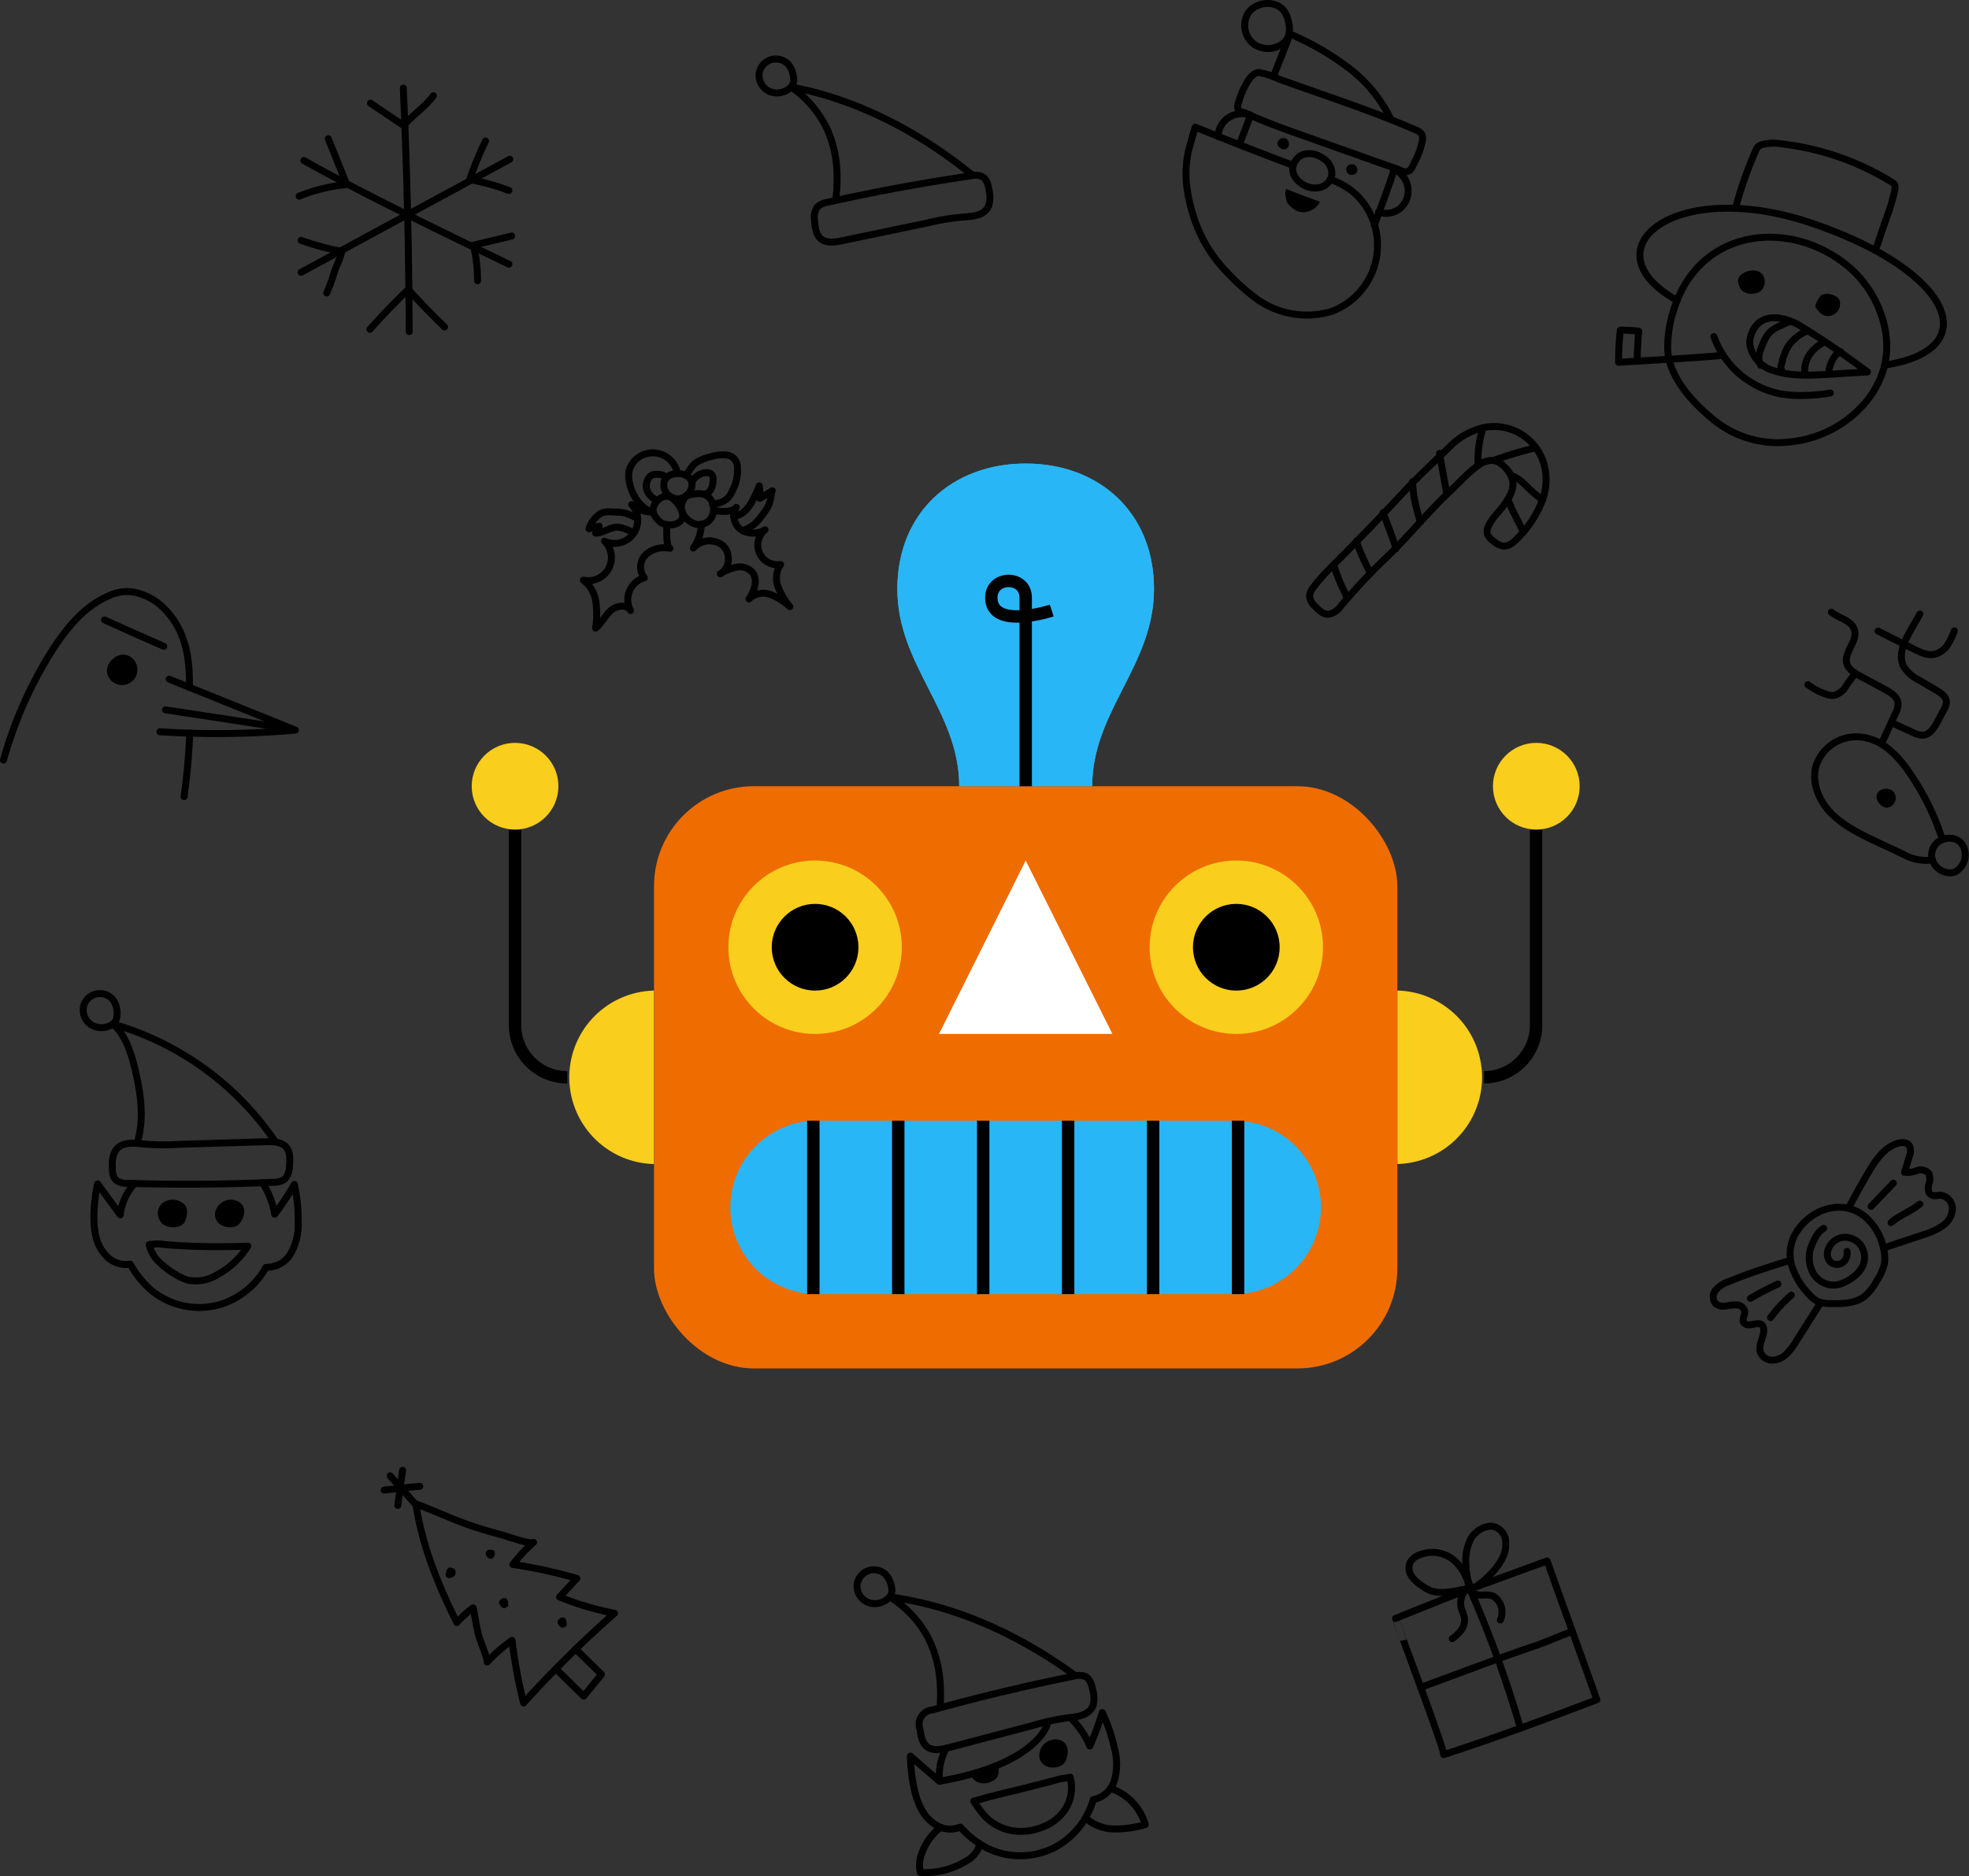 <svg xmlns="http://www.w3.org/2000/svg" viewBox="0 0 411.46 392.05"><rect x="0" y="0" width="411.46" height="392.05" fill="#333333" stroke="none"/><defs><style>.cls-1{fill:#29b6f6;}.cls-2,.cls-6{fill:none;stroke:#000;}.cls-2{stroke-miterlimit:10;stroke-width:2.59px;}.cls-3{fill:#f9ce1d;}.cls-4{fill:#ef6c00;}.cls-5{fill:#fff;}.cls-6{stroke-linecap:round;stroke-linejoin:round;stroke-width:1.45px;}</style></defs><title>Asset 1</title><g id="Layer_2" data-name="Layer 2"><g id="Layer_1-2" data-name="Layer 1"><path class="cls-1" d="M228.23,164.3c0-15.69,12.92-25.2,12.92-41.22s-11.53-26.21-26.81-26.21-26.82,10.18-26.82,26.21,12.93,25.53,12.93,41.22Z"/><path class="cls-2" d="M214.34,164.3V124.9c0-4.72-7.19-4.62-7.19,0,0,6.82,12.63,2.69,12.63,2.69"/><path class="cls-2" d="M310.12,225.13h0A10.91,10.91,0,0,0,321,214.22V173.36"/><circle class="cls-3" cx="321.04" cy="164.3" r="9.06"/><path class="cls-2" d="M118.55,225.13h0a10.91,10.91,0,0,1-10.92-10.91V173.36"/><circle class="cls-3" cx="107.63" cy="164.3" r="9.06"/><path class="cls-3" d="M136.67,243.26a18.13,18.13,0,0,1,0-36.25Z"/><path class="cls-3" d="M292,207a18.13,18.13,0,0,1,0,36.25Z"/><rect class="cls-4" x="136.67" y="164.3" width="155.33" height="121.67" rx="20.87" ry="20.87"/><circle class="cls-3" cx="258.35" cy="197.95" r="18.12"/><circle class="cls-3" cx="170.33" cy="197.95" r="18.12"/><circle cx="258.35" cy="197.95" r="9.06"/><circle cx="170.33" cy="197.95" r="9.06"/><path class="cls-1" d="M170.33,234.19a18.13,18.13,0,0,0,0,36.25h88a18.13,18.13,0,0,0,0-36.25Z"/><line class="cls-2" x1="169.96" y1="234.19" x2="169.96" y2="270.44"/><line class="cls-2" x1="187.71" y1="234.19" x2="187.71" y2="270.44"/><line class="cls-2" x1="205.46" y1="234.19" x2="205.46" y2="270.44"/><line class="cls-2" x1="223.21" y1="234.19" x2="223.21" y2="270.44"/><line class="cls-2" x1="240.97" y1="234.19" x2="240.97" y2="270.44"/><line class="cls-2" x1="258.72" y1="234.19" x2="258.72" y2="270.44"/><polygon class="cls-5" points="196.22 216.07 214.34 179.83 232.46 216.07 196.22 216.07"/><path class="cls-1" d="M228.23,164.3c0-15.69,12.92-25.2,12.92-41.22s-11.53-26.21-26.81-26.21-26.82,10.18-26.82,26.21,12.93,25.53,12.93,41.22Z"/><path class="cls-2" d="M214.34,164.3V124.9c0-4.72-7.19-4.62-7.19,0,0,6.82,12.63,2.69,12.63,2.69"/><path class="cls-6" d="M405.91,175.46a53.78,53.78,0,0,0-7.6-15c-2.45-3.22-5.38-6.13-9.81-6.47a8.84,8.84,0,0,0-9,6.08c-1,3.55.67,7.42,3.27,10s6,4.24,9.34,5.82l5.73,2.69a9.15,9.15,0,0,0,6,1.1"/><path class="cls-6" d="M405.24,175.78a3.45,3.45,0,0,0-1.41,4,4,4,0,0,0,3.42,2.61,3,3,0,0,0,1-.08,2.85,2.85,0,0,0,1-.57,4.07,4.07,0,0,0,1.39-3.59C410.33,175.34,407.54,174.43,405.24,175.78Z"/><path d="M392.14,166.7a2.48,2.48,0,0,0,1,1.61,1.8,1.8,0,0,0,1.2.49,2.06,2.06,0,0,0,1.27-3.43C394.5,164.3,392,164.85,392.14,166.7Z"/><path class="cls-6" d="M393.26,155.22l2.81-6.08a4.28,4.28,0,0,0,.57-2.18c-.15-1.37-1.51-2.23-2.72-2.88l-5.22-2.8c-1.15-.62-2.42-1.37-2.77-2.63-.65-2.35,2.28-4.6,1.61-7-.58-2-3.23-2.41-4.85-3.73"/><path class="cls-6" d="M387.67,140.69c-.62.88-1.19,1.64-1.82,2.53a4.3,4.3,0,0,1-2.57,2.11,3.7,3.7,0,0,1-1.67-.25,13.72,13.72,0,0,1-3.81-2"/><path class="cls-6" d="M395.21,151c1.57.7,3.07,1.41,4.64,2.12a4.28,4.28,0,0,0,2,.52c1.41-.1,2.31-1.51,3-2.77l1.36-2.56a3.37,3.37,0,0,0,.52-1.61c0-1.11-1.11-1.86-2.07-2.43l-3.55-2.09a8.07,8.07,0,0,1-3.29-2.87c-1.24-2.35.08-5.17,1.37-7.48l2-3.51"/><path class="cls-6" d="M392.46,131.88l7.47,3.76c1.37.7,2.88,1.41,4.38,1.08a4.56,4.56,0,0,0,2.63-1.89,13.44,13.44,0,0,0,1.46-3"/><path class="cls-6" d="M260.7,2.94a5,5,0,0,0,1.11,6.12,5.12,5.12,0,0,0,6.42-.1,3.64,3.64,0,0,0,.94-1.23,5.17,5.17,0,0,0,.07-3.21,6.18,6.18,0,0,0-.7-1.91C266.84-.16,262.28.28,260.7,2.94Z"/><path class="cls-6" d="M290.67,25a29.68,29.68,0,0,0-8.3-10.39,57.05,57.05,0,0,0-12.81-7.5c-1.26,3.41-3.47,8.91-3.47,8.91"/><path class="cls-6" d="M295.9,27.18c-7.84-3.44-15.94-6.16-24-9l-4.7-1.68a15.37,15.37,0,0,0-3.73-1.27c-1.17-.44-2.4,1.12-2.86,1.95a18,18,0,0,0-1.91,4.65,1.36,1.36,0,0,0,.09,1.14c.31.41.84.43,1.28.59.68.24,1.34.6,2,.88,1.35.58,2.71,1.13,4.09,1.66,2.74,1.06,5.51,2,8.28,3l10,3.55,5.07,1.8,2.48.87c.63.23,1.27.72,2,.57,1.06-.23,1.33-1.56,1.8-2.36a14.59,14.59,0,0,0,1.34-3.73,2.36,2.36,0,0,0-.07-1.81A2.57,2.57,0,0,0,295.9,27.18Z"/><path class="cls-6" d="M278,37.46a18.78,18.78,0,0,1,4,2.06,13.71,13.71,0,0,1,3.3,3.41,14.78,14.78,0,0,1-7,22.14,18,18,0,0,1-15.75-2.65,45.35,45.35,0,0,1-6.35-5.73,29.52,29.52,0,0,1-7.06-12.32c-1.26-4.41-1.77-8.32-.79-12.8.09-.43,1.37-5,1.42-5q10.19,4.13,20.49,8"/><path class="cls-6" d="M270.32,34.32a3,3,0,0,0,.14,2.36,4.45,4.45,0,0,0,1.63,1.76,4.8,4.8,0,0,0,3.67.75,3.32,3.32,0,0,0,2.54-2.59,3.66,3.66,0,0,0-1.49-3.29C274.72,31.68,271.51,31.41,270.32,34.32Z"/><path class="cls-6" d="M259.07,30.07c.83-2.36,1.55-4,2.23-6"/><path d="M267.26,29.25a1.27,1.27,0,0,0-.27.48,1,1,0,0,0,.21.92,1.8,1.8,0,0,0,.82.53,1,1,0,0,0,.24,0,.66.66,0,0,0,.28,0,1.17,1.17,0,0,0,.72-.54,1.47,1.47,0,0,0-.42-1.63A1.31,1.31,0,0,0,267.26,29.25Z"/><path d="M283.47,34.86a1.11,1.11,0,0,1,.07,1.1,1.09,1.09,0,0,1-.93.58,1,1,0,0,1-.38,0,1.22,1.22,0,0,1-.92-1.12,1.09,1.09,0,0,1,.55-.93,1.3,1.3,0,0,1,1.09-.08C283.23,34.47,283.3,34.61,283.47,34.86Z"/><path class="cls-6" d="M287.18,47.1c.3-1,3.64-9.55,4.21-12"/><path class="cls-6" d="M288.09,44.28a4.53,4.53,0,0,0,4.67-.89,4.84,4.84,0,0,0,1.38-4.58A5.25,5.25,0,0,0,291,35.19"/><path class="cls-6" d="M254.54,28.51a4.9,4.9,0,0,1,2-3.8,5.26,5.26,0,0,1,4.77-.65"/><path d="M268.74,39.53c0,.26-.14.51-.14.78a5.17,5.17,0,0,0,.11,1,3.67,3.67,0,0,0,.24.92,3,3,0,0,0,.72.9,5.19,5.19,0,0,0,1.3.94,3.41,3.41,0,0,0,2.73,0,4.25,4.25,0,0,0,1-.53,4.5,4.5,0,0,0,1.14-1.36c-2.37-.9-4.79-1.75-7.14-2.73Z"/><path class="cls-6" d="M17.49,210.17a3.71,3.71,0,0,0,1.43,3.89,4.07,4.07,0,0,0,4.19.23,2.58,2.58,0,0,0,1.05-.94,2.84,2.84,0,0,0,.3-1.25,4.89,4.89,0,0,0-.72-3A3.53,3.53,0,0,0,17.49,210.17Z"/><path class="cls-6" d="M24.12,240.48a5.87,5.87,0,0,0-.65,3.08c0,1.14,0,2.44.9,3.15a3.69,3.69,0,0,0,2.3.58q15.19.45,30.4-.21a4,4,0,0,0,2.41-.65,3.94,3.94,0,0,0,1-2.72c.14-1.38.22-2.92-.69-4s-2.67-1.16-4.16-1.12l-18.21.55a48.79,48.79,0,0,1-7.93-.12C27.65,238.82,25.27,238.67,24.12,240.48Z"/><path class="cls-6" d="M28.7,238.79c1.5-5.11.7-10.61-.59-15.78-.82-3.3-1.95-6.71-4.46-9a61.47,61.47,0,0,1,33.79,24.47"/><path class="cls-6" d="M28.13,247.32a11.83,11.83,0,0,0-3,6.34l0,.21-4.73-6.48a33.28,33.28,0,0,0-.77,6.53,17.18,17.18,0,0,0,.51,4.85,8.3,8.3,0,0,0,2.52,4.11,5.53,5.53,0,0,0,4.56,1.3h0a20.26,20.26,0,0,0,4.31,5.39,15.73,15.73,0,0,0,14.6,3,16.57,16.57,0,0,0,9.45-7.73h0a5.84,5.84,0,0,0,5.1-2.74,12.37,12.37,0,0,0,1.63-6.66,34,34,0,0,0-.8-7.92,61.41,61.41,0,0,1-4.1,6.23h0a17.71,17.71,0,0,0-2.56-6.6"/><path d="M33.23,252.37a3,3,0,0,0,.92,3.54,3.78,3.78,0,0,0,3,.44,2.46,2.46,0,0,0,1.22-.65,2.88,2.88,0,0,0,.6-1.55,3.08,3.08,0,0,0-.11-2,2.59,2.59,0,0,0-.66-.74,3.53,3.53,0,0,0-4.37.11A2.4,2.4,0,0,0,33.23,252.37Z"/><path d="M45.11,252.88a2.76,2.76,0,0,0-.19.94,2.53,2.53,0,0,0,1.1,2.06,3.56,3.56,0,0,0,2.19.59,2.69,2.69,0,0,0,1.46-.41,3.33,3.33,0,0,0,1-1.36C52.61,250.5,46.51,249.19,45.11,252.88Z"/><path class="cls-6" d="M51.79,260.4a17.06,17.06,0,0,1-6.41,6,8.55,8.55,0,0,1-6,1.14,9.65,9.65,0,0,1-2.64-1.19,16.79,16.79,0,0,1-3.45-2.58,7.24,7.24,0,0,1-2.12-3.68,10.46,10.46,0,0,1,3.35,0c1.4.12,2.8.21,4.2.28,2.77.13,5.56.18,8.34.14Q49.45,260.52,51.79,260.4Z"/><path class="cls-6" d="M158.62,15.49a3.73,3.73,0,0,0,2.1,3.58,4.07,4.07,0,0,0,4.16-.51,2.49,2.49,0,0,0,.87-1.11,2.92,2.92,0,0,0,.08-1.28,5,5,0,0,0-1.24-2.86A3.54,3.54,0,0,0,158.62,15.49Z"/><path class="cls-6" d="M206.6,43a5.9,5.9,0,0,0,.1-3.15c-.17-1.12-.44-2.39-1.43-2.94a3.68,3.68,0,0,0-2.37-.17q-15,2.2-29.9,5.52a4,4,0,0,0-2.26,1.06,4,4,0,0,0-.51,2.86c.1,1.37.28,2.91,1.36,3.78s2.84.67,4.29.37l17.84-3.72a47.67,47.67,0,0,1,7.83-1.27C203.41,45.22,205.78,45,206.6,43Z"/><path class="cls-6" d="M174.66,41.71c.59-5.3.32-9.93-1.85-14.8a22.62,22.62,0,0,0-7.45-8.72c13.32,2.47,26.36,9.11,37.55,18.19"/><path class="cls-6" d="M179.09,331.38a3.71,3.71,0,0,0,2.28,3.47,4.09,4.09,0,0,0,4.13-.72,2.61,2.61,0,0,0,.81-1.16,2.81,2.81,0,0,0,0-1.29,4.91,4.91,0,0,0-1.38-2.78A3.54,3.54,0,0,0,179.09,331.38Z"/><path class="cls-6" d="M228.43,356.35a6.06,6.06,0,0,0-.07-3.16c-.23-1.11-.57-2.36-1.58-2.86a3.72,3.72,0,0,0-2.38-.05q-14.91,3-29.57,7.06a3,3,0,0,0-2.57,4.06c.18,1.37.44,2.89,1.56,3.7s2.87.53,4.31.15l17.61-4.64a48.58,48.58,0,0,1,7.76-1.67C225.36,358.76,227.7,358.36,228.43,356.35Z"/><path class="cls-6" d="M196.46,356.73c.31-5.32-.19-9.93-2.62-14.67a22.58,22.58,0,0,0-7.88-8.33c13.42,1.78,26.79,7.73,38.43,16.22"/><path class="cls-6" d="M197.73,365.35a11.92,11.92,0,0,0-1.41,6.68c0,.07,0,.14,0,.21-2-1.69-4.12-3.55-6.07-5.25a33.24,33.24,0,0,0,.73,6.53,16.64,16.64,0,0,0,1.59,4.62,8.3,8.3,0,0,0,3.38,3.44,5.57,5.57,0,0,0,4.73.24h0a20.13,20.13,0,0,0,5.4,4.29,15.76,15.76,0,0,0,14.91-.36,16.57,16.57,0,0,0,7.47-9.67h0a5.83,5.83,0,0,0,4.36-3.82,12.45,12.45,0,0,0,.08-6.85,34.48,34.48,0,0,0-2.56-7.53,62.06,62.06,0,0,1-2.6,7h0a17.47,17.47,0,0,0-4-5.85"/><path d="M202.82,370.81a2.78,2.78,0,0,0,1.55,1.67,3.81,3.81,0,0,0,3-.25,2.57,2.57,0,0,0,1.05-.9,3,3,0,0,0,.23-1.65,6.93,6.93,0,0,0-.12-1"/><path d="M217.23,366.39a2.82,2.82,0,0,0,0,1,2.54,2.54,0,0,0,1.53,1.76,3.6,3.6,0,0,0,2.27.08,2.65,2.65,0,0,0,1.33-.73,3.29,3.29,0,0,0,.66-1.54C224,362.38,217.76,362.48,217.23,366.39Z"/><path class="cls-6" d="M218.81,360.48c-1.14,3.1-6.55,9-22.47,11.76"/><path class="cls-6" d="M196.54,381.9a11.66,11.66,0,0,0-3.93,5.45,6.77,6.77,0,0,0-.28,3.95,16.35,16.35,0,0,0,9.54-2.38,5.76,5.76,0,0,0,2.92-3.58"/><path class="cls-6" d="M226.84,379.89a9,9,0,0,0,5.91,2.32,22,22,0,0,0,6.58-.92,11.28,11.28,0,0,0-7.26-7.56"/><path class="cls-6" d="M223.65,371.4a8.74,8.74,0,0,1-.72,6.17,9.7,9.7,0,0,1-5,4.22,11.94,11.94,0,0,1-6.36.79,10.3,10.3,0,0,1-5.83-3.11,21,21,0,0,1-2.24-3.09c1.4-.33,2.78-.79,4.19-1.13l4.92-1.2q2.91-.72,5.81-1.47l2.9-.77C222.08,371.61,222.86,371.61,223.65,371.4Z"/><path class="cls-6" d="M39.67,153.21c-.21,4.68-.57,8.63-1.2,13.27"/><path class="cls-6" d="M.73,158.84a86.25,86.25,0,0,1,10.39-23.26c3-4.56,6.65-9,11.67-11.1a8.85,8.85,0,0,1,4.87-.79A12.14,12.14,0,0,1,33,126c6.72,5.47,6.55,13.37,6.6,17.69"/><path class="cls-6" d="M35.35,141.93l26.37,10.64a184.88,184.88,0,0,1-28.3.35"/><path d="M22.61,141.33a3.21,3.21,0,1,0,4.65-4.07C24.83,135.63,21.39,138.72,22.61,141.33Z"/><path class="cls-6" d="M21.85,129.55q6.16,2.82,12.38,5.51"/><path class="cls-6" d="M34.58,148.34l26.24,4"/><path class="cls-6" d="M301.69,366.68c10.76-3.49,21.53-7.5,32-11.48-3.27-9.26-7.13-19.77-10.39-29l-17.06,6.22c-3.43,1.25-14.66,5.81-14.66,5.81S302.16,366.51,301.69,366.68Z"/><path class="cls-6" d="M296.86,352.63c8.38-3.05,16.36-6.16,23.75-8.63,2.49-.83,5.33-2.14,7.93-3.08"/><path class="cls-6" d="M307.14,332a240.24,240.24,0,0,1,10.6,29.17"/><path class="cls-6" d="M304.12,326.3a7.07,7.07,0,0,0-7.91-1.18,3.4,3.4,0,0,0-1.5,1.33,2.92,2.92,0,0,0,.21,2.83,7.06,7.06,0,0,0,2.13,2.05,8.08,8.08,0,0,0,2.24,1.2,7.91,7.91,0,0,0,2.95.21,21.2,21.2,0,0,0,2.84-.44c.82-.19,1.94-.17,1.81-1.11A10,10,0,0,0,304.12,326.3Z"/><path class="cls-6" d="M306.33,327a10.33,10.33,0,0,1,.76-4.87,5.36,5.36,0,0,1,3.66-3.1,3.37,3.37,0,0,1,1.67.06,3.5,3.5,0,0,1,2.21,2.79,6.54,6.54,0,0,1-.62,3.63c-.95,2.13-4.25,5.63-6.6,6.49a13,13,0,0,1-.87-2.85A15.5,15.5,0,0,1,306.33,327Z"/><path class="cls-6" d="M303.48,342.44a8,8,0,0,0,1.93-1.87A3.52,3.52,0,0,0,306,338a13.1,13.1,0,0,0-.58-1.7,4.4,4.4,0,0,1,1.3-4.55,3.32,3.32,0,0,0,3.05,1.59,5.93,5.93,0,0,1,2,.12,2.76,2.76,0,0,1,.83.52,4,4,0,0,1,.94,4.55"/><path class="cls-6" d="M84.28,18.4q1.14,25.43,1.23,50.9"/><path class="cls-6" d="M106.53,33.28,62.91,56.91"/><path class="cls-6" d="M63.5,33.55C76,40.58,93.42,49,106.35,55.21"/><path class="cls-6" d="M77.42,21.56l6.94,4.69C86.2,24,88.85,22.39,90.57,20"/><path class="cls-6" d="M77.3,68.82q3.84-4.33,8-8.31Q89,64.56,92.9,68.33"/><path class="cls-6" d="M106.92,49.32l-8,1.92a30.44,30.44,0,0,1,.87,7.43"/><path class="cls-6" d="M101.46,29.47a71.42,71.42,0,0,0-3.31,8.06,47.34,47.34,0,0,1,8.19,2.27"/><path class="cls-6" d="M68.6,29l3.86,9.57A35.08,35.08,0,0,0,62.52,41"/><path class="cls-6" d="M62.92,50.22a52.58,52.58,0,0,0,8.48,2.3c-.18,1.39-1.05,2.82-1.49,4.17a34.61,34.61,0,0,1-1.64,4.54"/><path class="cls-6" d="M350.46,62.77c-19-10.52-.73-26.09,28.54-16s35.82,26.38,14.84,29.53"/><path class="cls-6" d="M362.68,43.49a79.61,79.61,0,0,1,4.18-11.94,3,3,0,0,1,.47-.84,1.82,1.82,0,0,1,.87-.49,10,10,0,0,1,4.15-.15,56.44,56.44,0,0,1,23,8,1.35,1.35,0,0,1,.57.54,2.1,2.1,0,0,1,0,1.22,39.6,39.6,0,0,1-1.69,5.7c-1.31,3.73-1.59,4.72-2.34,6.8"/><path class="cls-6" d="M349.72,64.9a25.35,25.35,0,0,0-1.23,7.8c.09,6.31,5.82,12.11,10.36,15.61a21.22,21.22,0,0,0,15.56,4,23.69,23.69,0,0,0,14.8-7.51,19.37,19.37,0,0,0,4.58-8.33c1.78-7.3-1.6-15.37-6.76-20.08C375.28,45.68,355.21,46.92,349.72,64.9Z"/><path d="M363.77,57.48a1.79,1.79,0,0,0-.58,1.35,2.12,2.12,0,0,0,.15.65,2.94,2.94,0,0,0,.83,1.36,3.13,3.13,0,0,0,2.4.5,3.08,3.08,0,0,0,1-.26,2.62,2.62,0,0,0,.6-3.88C367.1,56.05,364.78,56.5,363.77,57.48Z"/><path d="M380.67,61.67a1.84,1.84,0,0,0-.44.44,6.51,6.51,0,0,0-.77,1.42,1,1,0,0,0-.1.48,1.12,1.12,0,0,0,.3.58,4.06,4.06,0,0,0,1.43,1.28,2.06,2.06,0,0,0,.73.18,2.57,2.57,0,0,0,2.6-3.28C384,61.6,381.66,61.06,380.67,61.67Z"/><path class="cls-6" d="M358.15,70.33a18.56,18.56,0,0,0,14.05,12,25.74,25.74,0,0,0,4.29.32,36.94,36.94,0,0,0,6-.52"/><path class="cls-6" d="M383.31,72.71q-3.54-2.42-7.17-4.64c-2.41-1.48-8.61-3.7-10.35,2.31a4.4,4.4,0,0,0,0,2.22,7,7,0,0,0,5.1,4.93c3.57,1.13,7.5.91,11.36.68l8-.48C389.06,76.81,384.55,73.55,383.31,72.71Z"/><path class="cls-6" d="M374,67.16l-1.92.89a7.85,7.85,0,0,0-2.19,1.32A7.64,7.64,0,0,0,368.34,72a9.84,9.84,0,0,0-.73,2.14,3.3,3.3,0,0,0,.3,2.19"/><path class="cls-6" d="M377.47,69.24a8.77,8.77,0,0,0-4,3.47,12.75,12.75,0,0,0-1.11,3.14,2.18,2.18,0,0,0,.19,2.1"/><path class="cls-6" d="M381.17,71.54a7.34,7.34,0,0,0-3.33,3.07,6.11,6.11,0,0,0-.69,3.48"/><path class="cls-6" d="M384.64,73.49c-1.21.46-1.81,1.8-2.24,3-.18.56-.34,1.24.06,1.67"/><path class="cls-6" d="M360.1,74.26c-7.26.65-14,.95-21.86,1.45a59.61,59.61,0,0,1,.33-6.55.23.23,0,0,1,.08-.18s.11,0,.17,0a33.69,33.69,0,0,1,3.63.23c-.18,1.63-.31,4.65-.36,6.29"/><path class="cls-6" d="M293,103.18c3.14-3.41,6.55-6.52,9.87-9.75a14.56,14.56,0,0,1,7.54-4.15,10.85,10.85,0,0,1,12.13,7.37,12.44,12.44,0,0,1-.12,7.61,22.51,22.51,0,0,1-5.2,8.12,7.87,7.87,0,0,1-1.4,1.24,2.74,2.74,0,0,1-1.77.49,4.17,4.17,0,0,1-1.91-1,3.13,3.13,0,0,1-1.36-1.63,2.6,2.6,0,0,1,.33-1.69c.82-1.71,2.33-3,3.41-4.59,1-1.39,1.86-3,1.59-4.67a5.62,5.62,0,0,0-1.7-2.94,4.31,4.31,0,0,0-2.18-1.34,4.59,4.59,0,0,0-3.31,1c-2.2,1.53-3.93,3.59-5.89,5.39-1.44,1.33-2.8,2.76-4.15,4.19-3,3.18-5.84,6.49-9,9.51a129.42,129.42,0,0,0-9.63,10.24,4.06,4.06,0,0,1-2.61,1.79c-1.13.05-2.06-.84-2.84-1.67a3.41,3.41,0,0,1-1.14-2,3.15,3.15,0,0,1,.75-1.9,37.94,37.94,0,0,1,3.55-4.06C283,113.72,288.05,108.5,293,103.18Z"/><path class="cls-6" d="M315,104.5a3.7,3.7,0,0,1,.78,1.48,9,9,0,0,0,.41.89l2.15,4.28"/><path class="cls-6" d="M315.78,99.4c1.7.47,2.9,1.92,4.19,3.13a18,18,0,0,0,2.37,1.88"/><path class="cls-6" d="M312.67,96q4.06-1.42,8.25-2.44"/><path class="cls-6" d="M308.87,97.21a22.17,22.17,0,0,1,1-7.68"/><path class="cls-6" d="M302.35,103.3l-1.54-8.55"/><path class="cls-6" d="M296.82,109.09a41.13,41.13,0,0,1-1.3-5.11c-.18-1.09-.27-2.19-.37-3.29"/><path class="cls-6" d="M291.71,114.65c-.46-1.66-1.08-3.28-1.7-4.89l-1-2.63"/><path class="cls-6" d="M286.37,119.77a54.73,54.73,0,0,1-2.95-6.64"/><path class="cls-6" d="M281.46,125.15a6.09,6.09,0,0,0-.54-1.53,37.5,37.5,0,0,1-2.22-5.6"/><path class="cls-6" d="M374.73,258.75a8.66,8.66,0,0,0-.14,6.26,15.46,15.46,0,0,0,3.37,5.4,6.06,6.06,0,0,0,1.92,1.57,6.91,6.91,0,0,0,2.72.43c2.46.06,5.13,0,7.07-1.52a11.17,11.17,0,0,0,2.49-3.2,10.91,10.91,0,0,0,1.62-3.6,8.2,8.2,0,0,0-.18-3.23,12,12,0,0,0-3.88-6.61C384.64,250.06,377.32,253.05,374.73,258.75Z"/><path class="cls-6" d="M386.37,252.3q1.89-3.59,3.94-7.08c1.5-2.57,3.28-5.29,6.1-6.25.89-.31,2.08-.33,2.6.47a2.64,2.64,0,0,1,0,2.15L398,245a6,6,0,0,0,2.62-.39,2.24,2.24,0,0,1,2.43.59,3,3,0,0,1,0,2.3c-.18.77-.2,1.74.47,2.16s1.3.09,2,.12a2.82,2.82,0,0,1,2.47,2.85,4.61,4.61,0,0,1-2,3.51,13.75,13.75,0,0,1-3.75,1.78c-2.95,1-5.69,1.86-8.64,2.9"/><path class="cls-6" d="M374.06,263.38c-4.34,1.36-8.68,2.72-12.87,4.47a6.13,6.13,0,0,0-2.64,1.72,2.21,2.21,0,0,0,0,2.89,2.67,2.67,0,0,0,2.16.46,8.79,8.79,0,0,1,2.27-.22,1.73,1.73,0,0,1,1.61,1.37c.07.76-.59,1.56-.24,2.24s1.28.61,2,.44,1.63-.29,2,.33a1.29,1.29,0,0,1,.19.54c.24,1.68-1.2,3.35-.68,4.95a2.68,2.68,0,0,0,2.54,1.68,4.38,4.38,0,0,0,2.9-1.29,12.79,12.79,0,0,0,2-2.59l4.83-7.64"/><path class="cls-6" d="M381.09,256.7c-1.48.91-2.16,2.65-2.76,4.27a6.84,6.84,0,0,0,.21,4.33,5,5,0,0,0,3.07,3c2.19.74,4.29-.3,6-1.7a6.14,6.14,0,0,0,1.51-1.78,4.44,4.44,0,0,0-.09-4.31,4.13,4.13,0,0,0-3.81-1.94,3.84,3.84,0,0,0-3.25,2.72,2.5,2.5,0,0,0,.53,2.43,2.06,2.06,0,0,0,2.51.17,2.42,2.42,0,0,0,.95-2.39"/><path class="cls-6" d="M391,252.11l4.65-4.86"/><path class="cls-6" d="M395.18,255.5c1.76-1.6,4.16-2.34,6-3.88"/><path class="cls-6" d="M365.79,271.32c1.86-1.09,3.78-2.1,5.74-3"/><path class="cls-6" d="M370,275.34a28,28,0,0,1,4.34-4.69"/><path class="cls-6" d="M95.47,339.08A19.9,19.9,0,0,1,98.88,336c.4,2,.68,3.95,1.18,5.9.16.6,2,5.2,1.74,5.43A32.58,32.58,0,0,1,107,342.8a109.43,109.43,0,0,0,2.41,13.08,234.85,234.85,0,0,1,19-18.75,58.82,58.82,0,0,1-11.47-3.4l3.6-3.88a98.36,98.36,0,0,0-13.35-2.91,30.83,30.83,0,0,1,4.3-4.62c-.58.51-5.5-1.26-6.34-1.48-2.1-.56-4.19-1.17-6.25-1.85-4.11-1.35-8-3.25-12-4.71C88.21,323,91.51,331.13,95.47,339.08Z"/><path class="cls-6" d="M116.18,348.78l5.8,5.68,3.71-4.55-5.42-5.32"/><line class="cls-6" x1="87" y1="314.55" x2="81.52" y2="308.41"/><path class="cls-6" d="M83.13,314.6l1-7.35"/><path class="cls-6" d="M80.28,311.39c2.73-.24,5-.62,7.43-.79"/><path d="M93.15,328.91a.86.86,0,0,0,0,.45.77.77,0,0,0,.67.43,1.52,1.52,0,0,0,.8-.23,1.18,1.18,0,0,0,.53-.53,1,1,0,0,0,.06-.45.92.92,0,0,0-.17-.6,1,1,0,0,0-.48-.29,1.62,1.62,0,0,0-.54-.11C93.44,327.61,93.2,328.38,93.15,328.91Z"/><path d="M104.31,334.66a.9.9,0,0,0,.15.72,1.73,1.73,0,0,0,.36.48.84.84,0,0,0,.54.22,1.24,1.24,0,0,0,.68-.33,1.14,1.14,0,0,0,.15-.16.63.63,0,0,0,0-.31,2.21,2.21,0,0,0-.2-1,.68.68,0,0,0-.26-.27.91.91,0,0,0-.83.06A1.46,1.46,0,0,0,104.31,334.66Z"/><path d="M116.54,338.74a.86.86,0,0,0,.15.72,1.84,1.84,0,0,0,.36.47.77.77,0,0,0,.53.22,1.14,1.14,0,0,0,.68-.32.75.75,0,0,0,.15-.16.67.67,0,0,0,0-.31,2,2,0,0,0-.21-1,.75.75,0,0,0-.25-.28.93.93,0,0,0-.84.07A1.43,1.43,0,0,0,116.54,338.74Z"/><path d="M101.62,325.06a1.32,1.32,0,0,0,.5.55.73.73,0,0,0,.44.17.62.62,0,0,0,.39-.16,1.25,1.25,0,0,0,.44-1.23.66.66,0,0,0-.27-.43.84.84,0,0,0-.32-.08,1.64,1.64,0,0,0-.7,0A.79.79,0,0,0,101.62,325.06Z"/><path class="cls-6" d="M133.2,108.37a12.55,12.55,0,0,0-2.77-1.2A14.15,14.15,0,0,0,128,107a5.32,5.32,0,0,0-1.87.07,3.37,3.37,0,0,0-1.17.65,5.82,5.82,0,0,0-1.87,2.78l2.11-.54-.72,1.46c1.6-.06,3-1.28,4.62-1.26a7.19,7.19,0,0,1,3.29,1.29"/><path class="cls-6" d="M153.28,107.92a4.51,4.51,0,0,0,2.05-.84,7.39,7.39,0,0,0,1.86-2.39,26.69,26.69,0,0,0,1.48-3.16,12.85,12.85,0,0,1,.12,2.63l2.59-1.6c-.17.11-.26,1.32-.31,1.56a10.1,10.1,0,0,1-.5,1.59,14.38,14.38,0,0,1-1.61,2.35,7.27,7.27,0,0,1-3.05,2.54l-.73.32"/><path class="cls-6" d="M136.41,107.14a7.53,7.53,0,0,1-3.25-2.55,9.71,9.71,0,0,1-1.64-3.82,6,6,0,0,1-.09-2.19,4.64,4.64,0,0,1,1.2-2.31A5.21,5.21,0,0,1,141.56,99"/><path class="cls-6" d="M139.2,99.89a1.42,1.42,0,0,0-.74-.6,3.86,3.86,0,0,0-1.27-.16,2.27,2.27,0,0,0-.86.11,1.41,1.41,0,0,0-.45.28,2.81,2.81,0,0,0-.51,3.29,4,4,0,0,0,1.94,1.77"/><path class="cls-6" d="M143.38,99.38a12.23,12.23,0,0,1,.79-1.23,6.91,6.91,0,0,1,1-1.25,5.19,5.19,0,0,1,1.39-.8,14.73,14.73,0,0,1,3.57-1,5.85,5.85,0,0,1,1.77,0,2.58,2.58,0,0,1,1.55.79,2.79,2.79,0,0,1,.6,1.29,8.76,8.76,0,0,1-.91,5.16,5.58,5.58,0,0,1-1,1.69,4.64,4.64,0,0,1-2.26,1.17l-1,.25"/><path class="cls-6" d="M144.55,100.87a3.51,3.51,0,0,1,3.2-2.1,1.49,1.49,0,0,1,.75.19,1.22,1.22,0,0,1,.52.9,4.21,4.21,0,0,1-.07,1.06,3.19,3.19,0,0,1-.76,1.88,3.11,3.11,0,0,1-.92.53"/><path class="cls-6" d="M136.25,107a6.56,6.56,0,0,1-4.24-1.56,4.86,4.86,0,0,1-5.67,7.66,4.82,4.82,0,0,1-4.44,8.13,6.92,6.92,0,0,1,2.63,4.6,20.58,20.58,0,0,1-.06,5.43c1.26-1,1.94-2.55,3.12-3.63s3.37-1.43,4.17-.05a4.76,4.76,0,0,1,2.88-6.84,3.61,3.61,0,0,1,.34-4.86,5.73,5.73,0,0,1,5-1.29c-.76-.14-.68-3.75-.62-4.32a3.69,3.69,0,0,1,.14-.55"/><path class="cls-6" d="M146.5,109.57a3.72,3.72,0,0,1,0,.82,8.76,8.76,0,0,1-1.61,4.14,4.5,4.5,0,0,1,6.18-.51c1.71,1.55,1.48,4.79-.55,5.89a10.61,10.61,0,0,1,3.33-1.37,3.58,3.58,0,0,1,3.31,1c1.32,1.54.48,3.93-.65,5.62a4.32,4.32,0,0,1,4.47-.93,12.77,12.77,0,0,1,4.07,2.54,14.88,14.88,0,0,1-2.46-4.16,5.1,5.1,0,0,1,.53-4.64,4.12,4.12,0,0,1-3.25-7.26,4.83,4.83,0,0,1-5,0,3.49,3.49,0,0,1-1-4.68c-.72,1-2.83.94-4.69.68"/><path class="cls-6" d="M138.87,100.42a2.7,2.7,0,0,0,.06,2,3.07,3.07,0,0,0,2.67,1.82c2,0,3.87-2.39,2.6-4.22C143.12,98.52,139.59,98.6,138.87,100.42Z"/><path class="cls-6" d="M146.44,103.16a6.86,6.86,0,0,0-1.69.14,2.69,2.69,0,0,0-1.61.64,2.39,2.39,0,0,0-.39.65,3.31,3.31,0,0,0-.38,1.65,3,3,0,0,0,.48,1.33,4.43,4.43,0,0,0,2,1.77,3,3,0,0,0,4.25-2.67A3.09,3.09,0,0,0,146.44,103.16Z"/><path class="cls-6" d="M141.12,104.69a3.13,3.13,0,0,0-1.32-.94,2.6,2.6,0,0,0-2.46.93,2.8,2.8,0,0,0-.88,2,3.51,3.51,0,0,0,1,1.93,3.41,3.41,0,0,0,.66.6,2.77,2.77,0,0,0,1,.36,3.58,3.58,0,0,0,2.69-.35C143.63,108,142.18,105.84,141.12,104.69Z"/></g></g></svg>